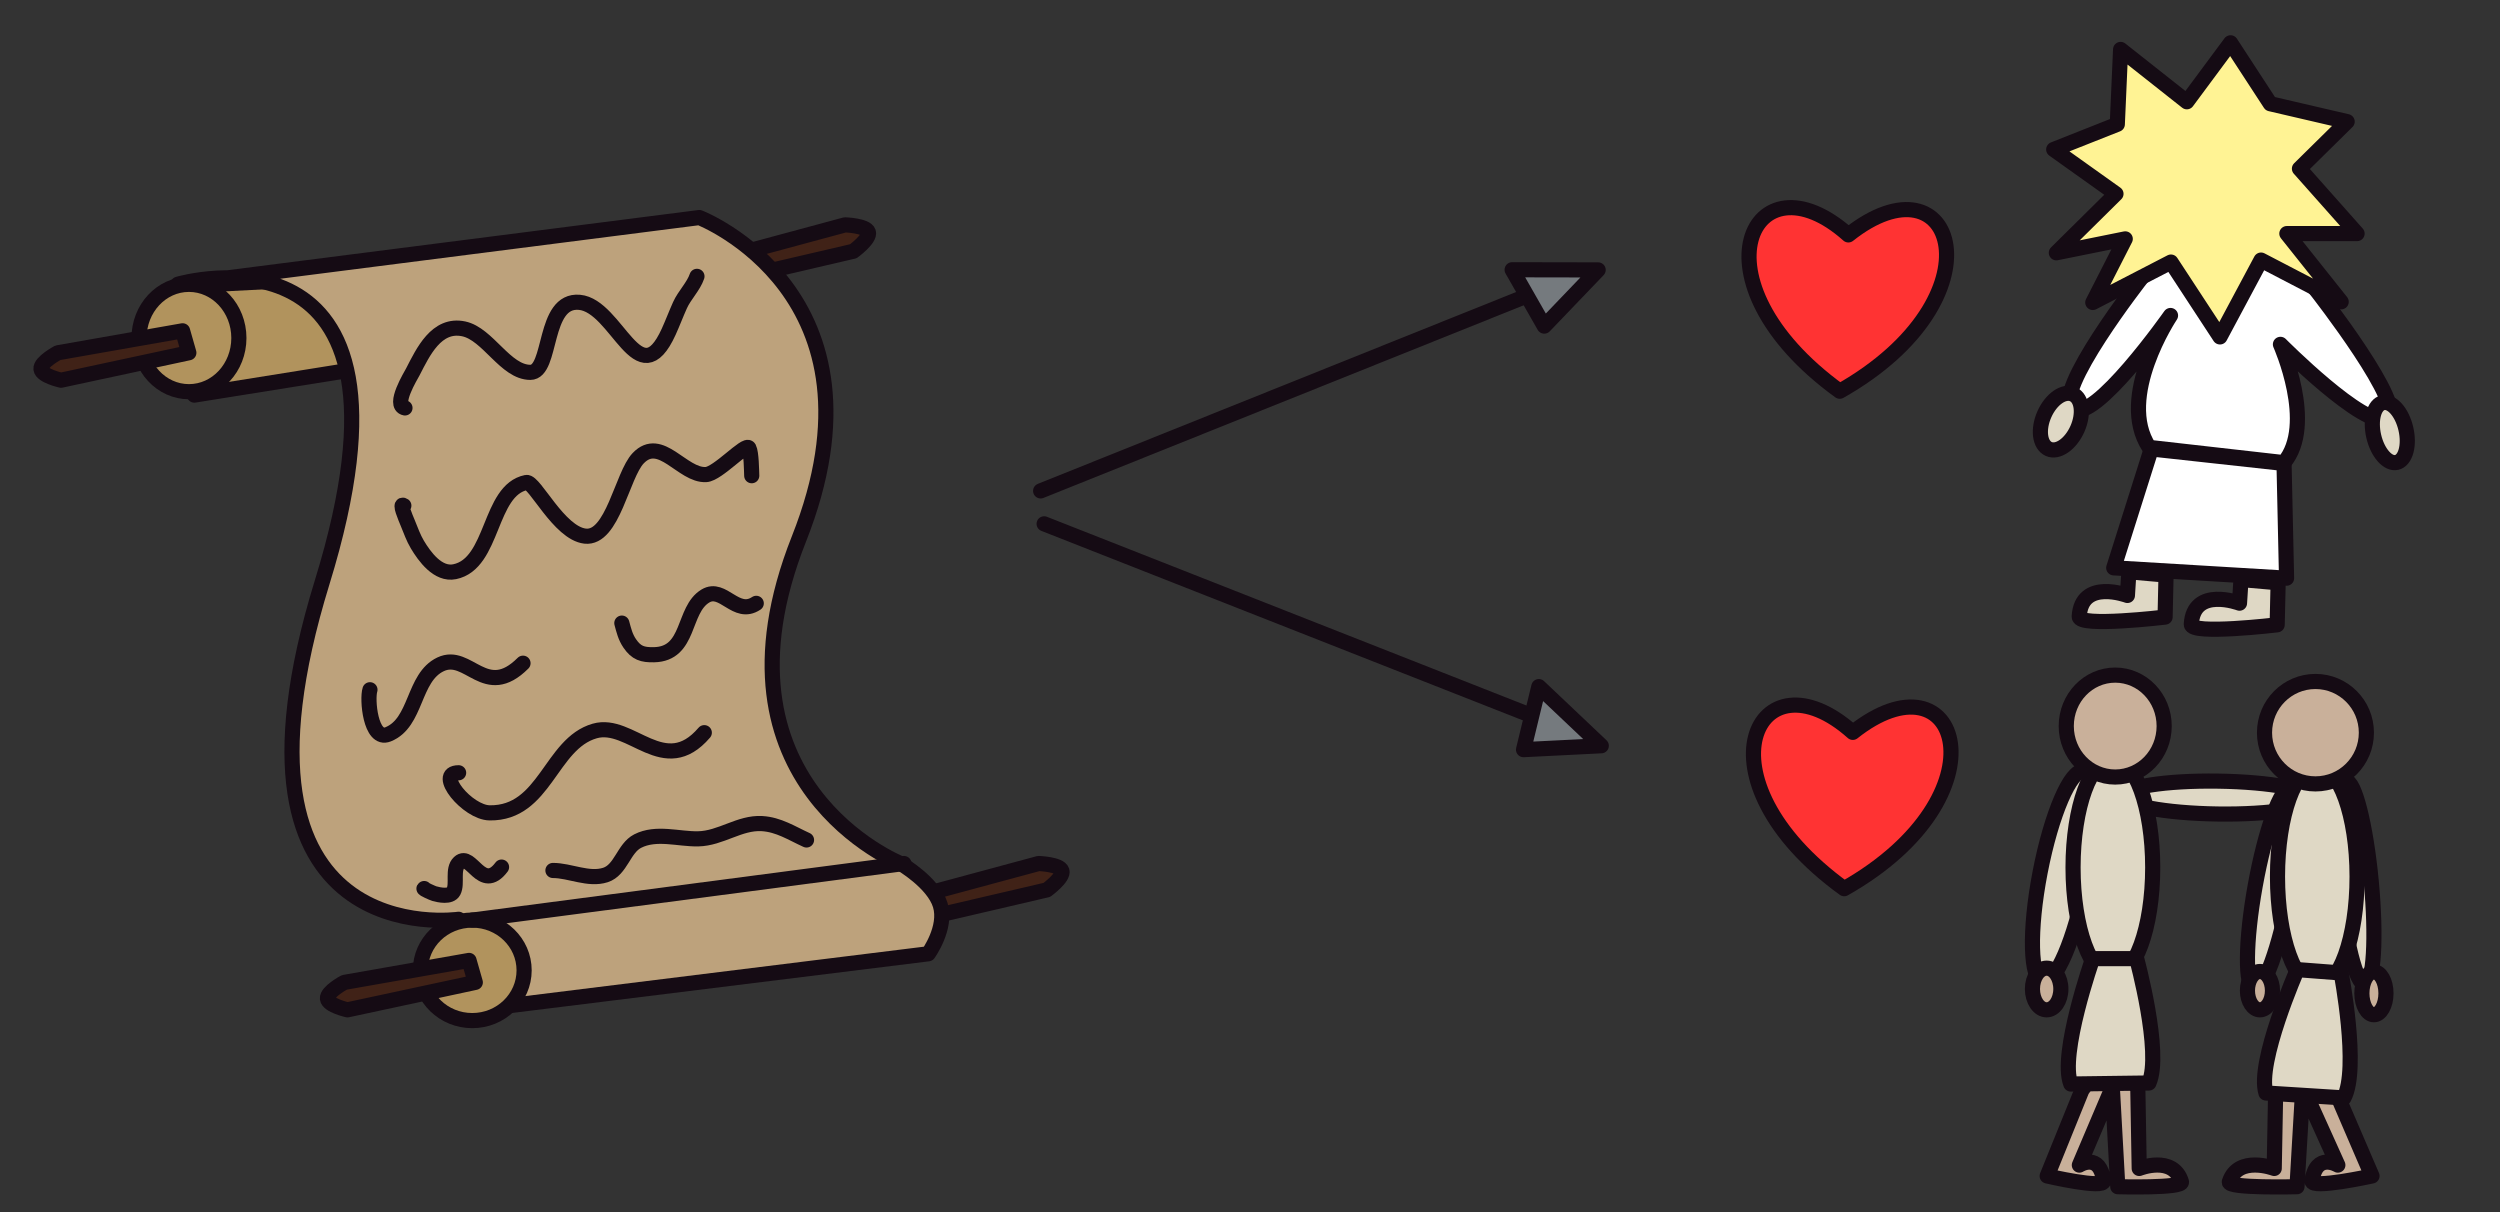 <?xml version="1.0" encoding="UTF-8" standalone="no"?>
<!DOCTYPE svg PUBLIC "-//W3C//DTD SVG 1.1//EN" "http://www.w3.org/Graphics/SVG/1.1/DTD/svg11.dtd">
<!-- Created with Vectornator (http://vectornator.io/) -->
<svg height="100%" stroke-miterlimit="10" style="fill-rule:nonzero;clip-rule:evenodd;stroke-linecap:round;stroke-linejoin:round;" version="1.1" viewBox="0 0 1650 800" width="100%" xml:space="preserve" xmlns="http://www.w3.org/2000/svg" xmlns:vectornator="http://vectornator.io" xmlns:xlink="http://www.w3.org/1999/xlink">
<rect x="0" y="0" width="1650" height="800" fill="#333333" stroke="none"/>
<defs/>
<clipPath id="ArtboardFrame">
<rect height="800" width="1650" x="0" y="0"/>
</clipPath>
<g clip-path="url(#ArtboardFrame)" id="Sketch" vectornator:layerName="Sketch" visibility="hidden">
<path d="M258.285 271.558C252.483 284.613 244.532 302.742 255.031 315.49C267.509 330.642 308.42 342.657 318.489 318.745C335.365 278.664 276.296 249.747 258.285 290.27" fill="none" opacity="1" stroke="#007aff" stroke-linecap="round" stroke-linejoin="round" stroke-width="10" vectornator:layerName="Curve 1"/>
<path d="M328.252 342.338C351.204 339.059 378.294 333.389 401.472 333.389" fill="none" opacity="1" stroke="#007aff" stroke-linecap="round" stroke-linejoin="round" stroke-width="10" vectornator:layerName="Curve 2"/>
<path d="M286.76 264.236C286.76 256.747 322.437 258.111 328.252 258.541C354.793 260.507 384.132 279.489 390.896 306.541C417.945 414.74 331.303 518.402 393.336 620.575C410.419 648.711 431.772 694.813 473.065 688.914" fill="none" opacity="1" stroke="#007aff" stroke-linecap="round" stroke-linejoin="round" stroke-width="10" vectornator:layerName="Curve 3"/>
<path d="M297.336 256.101C294.967 248.994 319.948 250.669 323.37 250.406C354.27 248.029 385.215 246.238 416.116 243.897C486.802 238.542 558.327 226.813 629.268 226.813" fill="none" opacity="1" stroke="#007aff" stroke-linecap="round" stroke-linejoin="round" stroke-width="10" vectornator:layerName="Curve 4"/>
<path d="M626.014 229.253C613.461 216.7 663.094 238.837 669.946 244.711C694.327 265.609 706.615 307.714 708.184 339.084C711.511 405.63 665.976 470.61 678.082 538.406C683.109 566.557 701.445 586.861 716.319 609.999C725.725 624.629 730.186 641.898 749.675 645.796" fill="none" opacity="1" stroke="#007aff" stroke-linecap="round" stroke-linejoin="round" stroke-width="10" vectornator:layerName="Curve 5"/>
<path d="M438.082 706.813C440.824 704.589 446.138 727.886 452.726 734.474C465.135 746.883 490.441 753.457 503.167 736.914C522.08 712.327 481.086 681.539 458.421 685.66C449.419 687.297 435.429 708.964 438.082 706.813Z" fill="none" opacity="1" stroke="#007aff" stroke-linecap="round" stroke-linejoin="round" stroke-width="10" vectornator:layerName="Curve 6"/>
<path d="M508.048 758.88C504.699 757.206 505.183 753.23 508.862 751.558C518.916 746.988 534.232 749.118 544.658 749.118C564.596 749.118 565.465 749.658 585.336 747.49C630.05 742.613 674.517 734.488 718.76 726.338C733.655 723.594 748.184 723.161 762.692 719.016C765.302 718.27 785.745 712.846 777.336 714.948" fill="none" opacity="1" stroke="#007aff" stroke-linecap="round" stroke-linejoin="round" stroke-width="10" vectornator:layerName="Curve 7"/>
<path d="M762.692 651.49C776.14 657.819 789.408 663.541 799.302 675.084C819.195 698.291 802.959 722.27 775.709 722.27" fill="none" opacity="1" stroke="#007aff" stroke-linecap="round" stroke-linejoin="round" stroke-width="10" vectornator:layerName="Curve 8"/>
<path d="M281.879 295.965C281.879 285.52 293.746 315.349 298.963 304.914C308.712 285.416 262.937 279.023 264.794 297.592C266.138 311.037 295.025 301.618 289.201 294.338C279.57 282.3 214.489 299.008 203.777 302.474C200.58 303.508 160.565 318.078 162.285 320.372C167.545 327.385 238.884 315.721 247.709 313.863C248.48 313.701 276.567 306.495 272.93 299.219C261.893 277.145 136.399 318.171 177.743 328.507" fill="none" opacity="1" stroke="#007aff" stroke-linecap="round" stroke-linejoin="round" stroke-width="10" vectornator:layerName="Curve 9"/>
<path d="M460.048 712.507C455.87 704.151 452.544 703.41 442.963 707.626C416.487 719.276 391.313 734.03 364.862 745.863C355.89 749.877 347.28 752.538 338.014 755.626C334.927 756.655 344.564 756.144 347.777 755.626C358.698 753.865 369.454 751.198 380.319 749.118C387.371 747.767 394.416 746.381 401.472 745.05C414.855 742.525 428.205 739.712 441.336 736.101C453.321 732.805 478.58 729.138 485.268 715.762C487.387 711.526 476.169 712.722 471.438 712.507C462.227 712.089 452.952 711.59 443.777 712.507C419.293 714.956 391.608 720.686 368.93 730.406C358.524 734.865 339.858 751.482 358.353 758.88" fill="none" opacity="1" stroke="#007aff" stroke-linecap="round" stroke-linejoin="round" stroke-width="10" vectornator:layerName="Curve 10"/>
<path d="M793.607 675.084C779.675 661.152 873.446 662.925 871.709 675.084C869.638 689.583 829.735 689.57 820.455 691.355C815.023 692.399 799.237 692.136 804.184 694.609C814.444 699.739 855.398 671.016 871.709 671.016C872.437 671.016 891.041 671.501 889.607 675.084C887.68 679.902 861.582 680.779 856.252 680.779" fill="none" opacity="1" stroke="#007aff" stroke-linecap="round" stroke-linejoin="round" stroke-width="10" vectornator:layerName="Curve 11"/>
<path d="M683.777 250.406C664.966 231.595 747.581 243.539 756.184 245.524C757.876 245.915 761.215 247.334 760.252 248.779C752.546 260.337 724.382 257.247 712.252 261.796C707.123 263.719 702.145 266.153 696.794 267.49C694.934 267.956 689.181 268.304 691.099 268.304" fill="none" opacity="1" stroke="#007aff" stroke-linecap="round" stroke-linejoin="round" stroke-width="10" vectornator:layerName="Curve 12"/>
<path d="M450.285 313.863C446.681 321.072 456.348 345.554 468.184 338.27C483.975 328.552 492.407 297.032 513.743 295.965C530.435 295.13 537.353 323.69 558.489 321.999C580.377 320.248 581.399 294.732 601.607 292.711C614.124 291.459 623.006 309.877 634.963 313.863" fill="none" opacity="1" stroke="#007aff" stroke-linecap="round" stroke-linejoin="round" stroke-width="10" vectornator:layerName="Curve 13"/>
<path d="M460.048 391.965C452.693 391.965 473.572 439.096 500.726 426.948C522.723 417.107 537.034 392.378 561.743 387.084C580.219 383.125 589.921 404.082 608.116 397.66C613.625 395.716 625.82 372.431 630.896 375.694C642.635 383.241 639.391 417.241 639.845 428.575" fill="none" opacity="1" stroke="#007aff" stroke-linecap="round" stroke-linejoin="round" stroke-width="10" vectornator:layerName="Curve 14"/>
<path d="M431.574 496.101C468.184 569.322 481.026 507.967 517.811 483.084C539.997 468.075 549.564 498.859 569.065 502.609C587.079 506.073 601.55 483.3 617.879 487.965C624.808 489.945 630.093 506.293 632.523 511.558" fill="none" opacity="1" stroke="#007aff" stroke-linecap="round" stroke-linejoin="round" stroke-width="10" vectornator:layerName="Curve 15"/>
<path d="M475.506 605.931C475.506 614.303 497.084 618.962 500.726 619.762C542.393 628.908 549.395 587.108 583.709 577.457C611.832 569.547 608.423 592.901 624.387 604.304C632.662 610.214 643.851 605.118 652.862 605.118" fill="none" opacity="1" stroke="#007aff" stroke-linecap="round" stroke-linejoin="round" stroke-width="10" vectornator:layerName="Curve 16"/>
<path d="M850.319 405.501C902.99 387.945 953.703 364.608 1005.48 344.637C1066.26 321.193 1128.92 299.204 1187.22 270.057" fill="none" opacity="1" stroke="#007aff" stroke-linecap="round" stroke-linejoin="round" stroke-width="10" vectornator:layerName="Curve 59"/>
<path d="M851.798 426.593C902.155 449.974 955.054 467.809 1006.42 488.821C1066.71 513.488 1127.38 540.501 1189.78 559.313" fill="none" opacity="1" stroke="#007aff" stroke-linecap="round" stroke-linejoin="round" stroke-width="10" vectornator:layerName="Curve 17"/>
<path d="M1162.36 258.056C1180.55 258.056 1200.12 256.505 1218.08 259.77C1218.97 259.932 1220.43 259.751 1220.65 260.627C1221.35 263.436 1192.3 278.688 1188.93 282.058" fill="none" opacity="1" stroke="#007aff" stroke-linecap="round" stroke-linejoin="round" stroke-width="10" vectornator:layerName="Curve 60"/>
<path d="M1179.93 533.522C1193.17 546.011 1208.46 558.31 1219.28 573.012C1219.82 573.74 1221.01 574.613 1220.56 575.401C1219.15 577.925 1187.55 569.08 1182.79 569.218" fill="none" opacity="1" stroke="#007aff" stroke-linecap="round" stroke-linejoin="round" stroke-width="10" vectornator:layerName="Curve 18"/>
<path d="M845.893 426.51C879.572 426.51 911.064 443.857 943.619 451.37C985.449 461.023 1024.97 463.748 1064.49 482.231C1103.35 500.407 1137.02 529.554 1177.65 543.095" fill="none" opacity="1" stroke="#007aff" stroke-linecap="round" stroke-linejoin="round" stroke-width="10" vectornator:layerName="Curve 19"/>
<path d="M1172.5 522.521C1168.75 524.399 1186.53 530.994 1187.93 531.951C1192.27 534.909 1214.6 551.399 1211.94 559.383C1210.59 563.431 1170.79 559.432 1170.79 552.525" fill="none" opacity="1" stroke="#007aff" stroke-linecap="round" stroke-linejoin="round" stroke-width="10" vectornator:layerName="Curve 20"/>
<path d="M1373.24 252.912C1417.28 219.881 1313.46 182.144 1305.52 235.767C1300.33 270.778 1328.39 297.372 1351.81 318.92C1359.94 326.401 1371.62 335.971 1373.24 334.35C1375.44 332.146 1371.7 323.56 1370.67 321.492" fill="none" opacity="1" stroke="#007aff" stroke-linecap="round" stroke-linejoin="round" stroke-width="10" vectornator:layerName="Curve 21"/>
<path d="M1383.52 244.34C1376.62 230.539 1411.66 219.541 1420.39 218.622C1439.47 216.614 1451.78 241.064 1453.82 256.341C1458.73 293.178 1427.01 308.801 1399.81 324.921C1396.52 326.871 1373.5 340.421 1374.95 336.065" fill="none" opacity="1" stroke="#007aff" stroke-linecap="round" stroke-linejoin="round" stroke-width="10" vectornator:layerName="Curve 22"/>
<path d="M1568.03 106.894C1562.09 97.985 1569.69 109.964 1570.79 112.857C1574.25 122.009 1575.17 136.506 1582.25 143.592" fill="none" opacity="1" stroke="#007aff" stroke-linecap="round" stroke-linejoin="round" stroke-width="10" vectornator:layerName="Curve 23"/>
<path d="M1650.6 104.142C1650.6 99.626 1645.71 111.819 1644.18 116.068C1641.41 123.79 1636.82 135.256 1639.59 143.592" fill="none" opacity="1" stroke="#007aff" stroke-linecap="round" stroke-linejoin="round" stroke-width="10" vectornator:layerName="Curve 24"/>
<path d="M1693.72 166.986C1701.35 155.546 1718.55 154.607 1730.88 155.977" fill="none" opacity="1" stroke="#007aff" stroke-linecap="round" stroke-linejoin="round" stroke-width="10" vectornator:layerName="Curve 25"/>
<path d="M1682.25 212.858C1689.04 224.171 1717.04 231.099 1728.13 245.886" fill="none" opacity="1" stroke="#007aff" stroke-linecap="round" stroke-linejoin="round" stroke-width="10" vectornator:layerName="Curve 26"/>
<path d="M1628.13 266.069C1618.79 282.407 1622.51 291.784 1630.88 306.436" fill="none" opacity="1" stroke="#007aff" stroke-linecap="round" stroke-linejoin="round" stroke-width="10" vectornator:layerName="Curve 27"/>
<path d="M1560.69 269.28C1552.8 277.831 1544.09 284.964 1535.92 293.134" fill="none" opacity="1" stroke="#007aff" stroke-linecap="round" stroke-linejoin="round" stroke-width="10" vectornator:layerName="Curve 28"/>
<path d="M1532.71 208.729C1523.97 207.418 1514.33 200.931 1506.11 200.931" fill="none" opacity="1" stroke="#007aff" stroke-linecap="round" stroke-linejoin="round" stroke-width="10" vectornator:layerName="Curve 29"/>
<path d="M1526.29 157.812C1516.75 151.448 1504.87 142.987 1497.85 133.958" fill="none" opacity="1" stroke="#007aff" stroke-linecap="round" stroke-linejoin="round" stroke-width="10" vectornator:layerName="Curve 30"/>
<path d="M1596.02 185.335C1582.85 189.285 1583.47 204.983 1588.22 215.61C1599.11 239.993 1643.64 251.712 1654.73 220.656C1669.63 178.948 1607.17 164.821 1590.97 200.473" fill="none" opacity="1" stroke="#007aff" stroke-linecap="round" stroke-linejoin="round" stroke-width="10" vectornator:layerName="Curve 31"/>
<path d="M1595.1 289.923C1583.28 313.567 1582.78 341.102 1574 366.07C1571.92 371.96 1565.75 379.763 1566.66 386.712C1569.91 411.684 1661.61 433.689 1679.5 416.987C1699.28 398.529 1655.57 336.412 1667.12 313.317" fill="none" opacity="1" stroke="#007aff" stroke-linecap="round" stroke-linejoin="round" stroke-width="10" vectornator:layerName="Curve 32"/>
<path d="M1592.8 286.253C1582.54 296.52 1575.22 309.908 1563.91 319.28C1556.53 325.391 1549.39 331.564 1542.35 338.088C1514.2 364.145 1524.3 347.22 1536.84 324.785C1548.46 304.001 1568.18 288.263 1578.58 267.445" fill="none" opacity="1" stroke="#007aff" stroke-linecap="round" stroke-linejoin="round" stroke-width="10" vectornator:layerName="Curve 33"/>
<path d="M1671.7 308.271C1668.86 313.959 1679.71 320.031 1682.71 322.492C1691.12 329.386 1725.74 366.049 1737.76 356.437C1745.89 349.928 1736.97 328.227 1734.09 322.033C1728.08 309.089 1720.88 295.74 1714.36 283.042C1710.32 275.15 1701.91 272.141 1698.77 263.776" fill="none" opacity="1" stroke="#007aff" stroke-linecap="round" stroke-linejoin="round" stroke-width="10" vectornator:layerName="Curve 34"/>
<path d="M1514.13 365.84C1502.17 387.676 1532.74 379.136 1538.22 364.694C1543.21 351.53 1534.1 334.671 1519.87 347.721C1514.29 352.832 1516.58 361.373 1514.13 365.84Z" fill="none" opacity="1" stroke="#007aff" stroke-linecap="round" stroke-linejoin="round" stroke-width="10" vectornator:layerName="Curve 35"/>
<path d="M1725.83 361.253C1707.74 361.875 1728.87 398.316 1740.97 396.804C1756.78 394.827 1744.25 370.417 1738.68 365.152C1734.87 361.562 1730.18 361.104 1725.83 361.253Z" fill="none" opacity="1" stroke="#007aff" stroke-linecap="round" stroke-linejoin="round" stroke-width="10" vectornator:layerName="Curve 36"/>
<path d="M1590.05 411.942C1586.19 419.663 1595.07 446.93 1591.89 459.648C1588.65 472.587 1561.48 454.299 1557.02 474.327C1553.47 490.324 1581.12 487.749 1588.22 481.667" fill="none" opacity="1" stroke="#007aff" stroke-linecap="round" stroke-linejoin="round" stroke-width="10" vectornator:layerName="Curve 37"/>
<path d="M1644.64 422.951C1644.64 436.375 1658.35 451.152 1652.9 464.235C1651.07 468.63 1626.05 459.031 1623.08 473.868C1621.45 482.019 1653.71 478.311 1658.4 475.703" fill="none" opacity="1" stroke="#007aff" stroke-linecap="round" stroke-linejoin="round" stroke-width="10" vectornator:layerName="Curve 38"/>
<path d="M1364.45 581.207C1360.03 573.851 1358.19 561.749 1349.57 558.002C1326.69 548.053 1317.79 571.272 1322.2 590.132C1327.48 612.695 1341.1 628.489 1358.5 642.493C1367.09 649.408 1378.24 656.513 1385.27 665.103C1385.83 665.789 1387.2 666.991 1386.46 667.483C1384.92 668.509 1380.65 663.454 1380.51 663.318" fill="none" opacity="1" stroke="#007aff" stroke-linecap="round" stroke-linejoin="round" stroke-width="10" vectornator:layerName="Curve 39"/>
<path d="M1376.35 586.562C1369.71 569.978 1432.19 550.377 1438.23 584.182C1442.09 605.796 1416.1 629.472 1404.91 645.468C1404.68 645.796 1375.78 679.635 1385.87 664.508" fill="none" opacity="1" stroke="#007aff" stroke-linecap="round" stroke-linejoin="round" stroke-width="10" vectornator:layerName="Curve 40"/>
<path d="M1521.82 551.16C1508.61 549.453 1520.39 570.794 1525.1 574.662C1539.98 586.883 1583.34 590.393 1584.6 561.572C1585.33 544.743 1553.41 535.971 1541.16 537.772C1532.33 539.071 1528.64 552.04 1521.82 551.16Z" fill="none" opacity="1" stroke="#007aff" stroke-linecap="round" stroke-linejoin="round" stroke-width="10" vectornator:layerName="Curve 41"/>
<path d="M1547.11 612.148C1527.6 634.098 1522.21 725.166 1560.8 719.843C1574.47 717.958 1583.39 693.504 1586.98 682.953C1593.52 663.703 1594.49 638.969 1586.38 619.883C1571.77 585.495 1543.31 576.388 1536.4 621.668C1535.41 628.164 1534.99 634.741 1534.62 641.303C1534.2 648.632 1534.12 655.978 1534.02 663.318C1533.77 681.391 1534.04 701.427 1542.35 718.058" fill="none" opacity="1" stroke="#007aff" stroke-linecap="round" stroke-linejoin="round" stroke-width="10" vectornator:layerName="Curve 42"/>
<path d="M1541.46 593.107C1542.55 592.314 1543.87 591.764 1544.73 590.727C1546.53 588.573 1538.91 590.663 1536.4 591.917C1533.22 593.507 1532.15 594.746 1529.26 597.272C1523.23 602.551 1518.57 607.656 1514.39 614.528C1506.23 627.922 1475.04 681.014 1483.45 697.828C1486.26 703.454 1505.35 677.881 1506.06 677.003C1524.99 653.331 1524.4 605.524 1541.46 593.107Z" fill="none" opacity="1" stroke="#007aff" stroke-linecap="round" stroke-linejoin="round" stroke-width="10" vectornator:layerName="Curve 43"/>
<path d="M1486.42 698.721C1471.71 709.81 1482.12 735.929 1486.42 730.553C1491.78 723.858 1502.7 686.452 1486.42 698.721Z" fill="none" opacity="1" stroke="#007aff" stroke-linecap="round" stroke-linejoin="round" stroke-width="10" vectornator:layerName="Curve 44"/>
<path d="M1562.58 595.487C1562.58 608.361 1583.41 606.02 1591.74 606.197C1605.07 606.481 1618.48 606.442 1631.6 603.817C1645.83 600.971 1668.12 584.19 1676.23 602.032C1691.37 635.345 1608.77 620.585 1595.9 616.908" fill="none" opacity="1" stroke="#007aff" stroke-linecap="round" stroke-linejoin="round" stroke-width="10" vectornator:layerName="Curve 45"/>
<path d="M1684.56 601.14C1685.68 592.984 1696.49 597.805 1703 600.247C1703.67 600.496 1711.65 602.308 1709.55 604.412C1700.37 613.59 1683.61 608.032 1684.56 601.14Z" fill="none" opacity="1" stroke="#007aff" stroke-linecap="round" stroke-linejoin="round" stroke-width="10" vectornator:layerName="Curve 46"/>
<path d="M1664.33 584.182C1657.94 590.573 1660.99 606.293 1658.97 614.528C1652.14 642.483 1644.23 669.139 1646.48 698.423C1647.44 710.921 1652.93 728.841 1669.68 725.198C1702.28 718.111 1709.08 621.216 1691.1 600.842C1680.33 588.638 1655.42 584.834 1645.88 598.462" fill="none" opacity="1" stroke="#007aff" stroke-linecap="round" stroke-linejoin="round" stroke-width="10" vectornator:layerName="Curve 47"/>
<path d="M1666.11 573.472C1658.36 612.25 1740.8 578.882 1712.52 542.532C1687.98 510.98 1636.47 555.258 1661.95 585.372" fill="none" opacity="1" stroke="#007aff" stroke-linecap="round" stroke-linejoin="round" stroke-width="10" vectornator:layerName="Curve 48"/>
<path d="M1704.19 599.057C1699.28 608.874 1706.89 622.45 1708.36 632.973C1711.43 655.004 1709.66 677.464 1710.74 699.613C1711.13 707.653 1708.5 724.564 1721.45 721.033C1750.25 713.177 1731.61 674.532 1727.99 659.153C1724.89 645.969 1724.21 632.486 1721.45 619.288C1720.28 613.71 1710.14 573.56 1710.14 582.992" fill="none" opacity="1" stroke="#007aff" stroke-linecap="round" stroke-linejoin="round" stroke-width="10" vectornator:layerName="Curve 49"/>
<path d="M1719.66 726.983C1730.82 738.14 1737.48 733.644 1733.94 715.083C1731.01 699.7 1717.26 713.893 1719.07 713.893" fill="none" opacity="1" stroke="#007aff" stroke-linecap="round" stroke-linejoin="round" stroke-width="10" vectornator:layerName="Curve 50"/>
<path d="M1659.57 590.43C1656.41 596.068 1651.38 591.677 1647.67 597.867C1631.17 625.369 1624.97 660.514 1615.54 690.688C1613.68 696.63 1602.52 710.65 1606.61 717.463C1613.4 728.768 1639.2 683.927 1639.93 682.358C1649.46 661.88 1653.97 634.389 1657.78 612.148C1658.58 607.523 1658.38 600.143 1658.38 595.487C1658.38 592.506 1658.15 583.695 1658.97 586.562C1659.57 588.669 1659.83 589.964 1659.57 590.43Z" fill="none" opacity="1" stroke="#007aff" stroke-linecap="round" stroke-linejoin="round" stroke-width="10" vectornator:layerName="Curve 51"/>
<path d="M1603.64 728.768C1598.87 740.695 1608.82 749.086 1616.73 735.908C1621.02 728.756 1622.51 701.136 1614.35 717.463" fill="none" opacity="1" stroke="#007aff" stroke-linecap="round" stroke-linejoin="round" stroke-width="10" vectornator:layerName="Curve 52"/>
<path d="M1538.78 712.108C1538.78 731.615 1528.06 779.721 1535.21 794.814C1543.35 811.984 1571.27 823.198 1576.86 798.979C1582.46 774.714 1564.39 747.726 1570.91 721.628" fill="none" opacity="1" stroke="#007aff" stroke-linecap="round" stroke-linejoin="round" stroke-width="10" vectornator:layerName="Curve 53"/>
<path d="M1534.02 813.854C1528.75 824.394 1537.89 831.668 1539.38 842.414C1539.6 844.056 1536.87 858.504 1538.19 860.264C1543.3 867.076 1561.79 859.681 1559.01 851.339C1555.31 840.238 1545.33 838.248 1545.33 822.779" fill="none" opacity="1" stroke="#007aff" stroke-linecap="round" stroke-linejoin="round" stroke-width="10" vectornator:layerName="Curve 54"/>
<path d="M1565.56 816.234C1565.56 827.493 1565.13 854.167 1573.89 862.049C1577.09 864.936 1595.61 866.547 1594.12 859.074C1592.71 852.054 1575.08 853.839 1575.08 845.389" fill="none" opacity="1" stroke="#007aff" stroke-linecap="round" stroke-linejoin="round" stroke-width="10" vectornator:layerName="Curve 55"/>
<path d="M1650.05 721.033C1645.75 733.923 1641.44 795.916 1647.07 804.929C1654.79 817.282 1692.22 824.576 1697.65 806.119C1702.16 790.775 1694.69 769.304 1691.7 754.354C1689.42 742.971 1686.43 732.004 1682.77 721.033" fill="none" opacity="1" stroke="#007aff" stroke-linecap="round" stroke-linejoin="round" stroke-width="10" vectornator:layerName="Curve 56"/>
<path d="M1667.6 817.127C1663.41 821.476 1668.48 841.321 1664.92 845.389C1663.84 846.626 1643.77 851.03 1653.62 855.504C1684.7 869.633 1678.25 806.06 1667.6 817.127Z" fill="none" opacity="1" stroke="#007aff" stroke-linecap="round" stroke-linejoin="round" stroke-width="10" vectornator:layerName="Curve 57"/>
<path d="M1692.29 819.209C1696.73 825.225 1684.04 854.729 1699.43 852.529C1719.45 849.67 1689.65 815.629 1692.29 819.209Z" fill="none" opacity="1" stroke="#007aff" stroke-linecap="round" stroke-linejoin="round" stroke-width="10" vectornator:layerName="Curve 58"/>
</g>
<g id="Scroll" vectornator:layerName="Scroll">
<path d="M598.869 593.307L685.47 569.919C685.47 569.919 699.495 570.385 700.859 574.738C702.223 579.091 690.926 587.332 690.926 587.332L600.8 608.342L598.869 593.307Z" fill="#402217" fill-rule="nonzero" opacity="1" stroke="#150b14" stroke-linecap="butt" stroke-linejoin="round" stroke-width="10" vectornator:layerName="Curve 64"/>
<path d="M128.26 260.767L260.735 239.551L237.648 182.688L118.428 188.838L128.26 260.767Z" fill="#b1935d" fill-rule="nonzero" opacity="1" stroke="#150b14" stroke-linecap="butt" stroke-linejoin="round" stroke-width="10" vectornator:layerName="Curve 59"/>
<path d="M91.765 223.094C91.765 203.529 106.517 187.668 124.714 187.668C142.911 187.668 157.663 203.529 157.663 223.094C157.663 242.66 142.911 258.521 124.714 258.521C106.517 258.521 91.765 242.66 91.765 223.094Z" fill="#b1935d" fill-rule="nonzero" opacity="1" stroke="#150b14" stroke-linecap="round" stroke-linejoin="round" stroke-width="10" vectornator:layerName="Oval 1"/>
<path d="M471.14 171.798L557.741 148.409C557.741 148.409 571.766 148.875 573.13 153.228C574.495 157.582 563.198 165.823 563.198 165.823L473.072 186.833L471.14 171.798Z" fill="#402217" fill-rule="nonzero" opacity="1" stroke="#150b14" stroke-linecap="butt" stroke-linejoin="round" stroke-width="10" vectornator:layerName="Curve 63"/>
<path d="M117.437 187.568C117.437 187.568 288.723 137.372 212.653 384.21C136.584 631.048 302.695 606.726 302.695 606.726L320.289 665.719L612.665 629.495C612.665 629.495 625.127 612.258 620.599 597.381C616.072 582.503 594.553 569.985 594.553 569.985C594.553 569.985 463.113 517.72 527.281 355.749C591.448 193.778 461.561 143.582 461.561 143.582L117.437 187.568Z" fill="#bda27c" fill-rule="nonzero" opacity="1" stroke="#150b14" stroke-linecap="butt" stroke-linejoin="round" stroke-width="10" vectornator:layerName="Curve 60"/>
<path d="M277.447 640.424C277.447 622.106 292.775 607.256 311.682 607.256C330.59 607.256 345.918 622.106 345.918 640.424C345.918 658.742 330.59 673.592 311.682 673.592C292.775 673.592 277.447 658.742 277.447 640.424Z" fill="#b1935d" fill-rule="nonzero" opacity="1" stroke="#150b14" stroke-linecap="round" stroke-linejoin="round" stroke-width="10" vectornator:layerName="Oval 2"/>
<path d="M311.682 607.256L596.599 569.919" fill="#3395ff" fill-rule="nonzero" opacity="1" stroke="#150b14" stroke-linecap="butt" stroke-linejoin="round" stroke-width="10" vectornator:layerName="Curve 61"/>
<path d="M120.498 218.334L38.219 232.823C38.219 232.823 26.527 239.043 27.044 243.571C27.562 248.099 40.288 250.935 40.288 250.935L124.638 232.823L120.498 218.334Z" fill="#402217" fill-rule="nonzero" opacity="1" stroke="#150b14" stroke-linecap="butt" stroke-linejoin="round" stroke-width="10" vectornator:layerName="Curve 62"/>
<path d="M309.559 633.885L227.28 648.375C227.28 648.375 215.588 654.595 216.106 659.123C216.623 663.651 229.35 666.487 229.35 666.487L313.699 648.375L309.559 633.885Z" fill="#402217" fill-rule="nonzero" opacity="1" stroke="#150b14" stroke-linecap="butt" stroke-linejoin="round" stroke-width="10" vectornator:layerName="Curve 65"/>
<path d="M267.28 269.235C259.058 267.591 271.208 247.879 272.498 245.38C279.149 232.494 288.038 213.231 306.045 217.051C322.092 220.455 333.564 245.752 350.029 245.752C364.714 245.752 358.02 197.311 382.457 199.532C407.224 201.784 421.57 262.432 441.351 218.915C443.977 213.137 446.201 207.183 448.805 201.396C451.745 194.864 457.81 188.92 459.988 182.386" fill="none" opacity="1" stroke="#150b14" stroke-linecap="round" stroke-linejoin="round" stroke-width="10" vectornator:layerName="Curve 66"/>
<path d="M266.534 333.719C263.249 331.529 267.637 341.624 269.144 345.274C271.117 350.056 272.819 355.003 275.48 359.439C280.13 367.188 288.967 379.61 300.081 377.33C326.121 371.989 322.407 323.44 347.42 318.437C352.792 317.363 368.922 351.875 386.185 353.848C404.394 355.929 410.56 313.556 421.222 302.409C436 286.96 450.265 314.044 465.952 313.219C473.796 312.806 492.332 292.081 494.28 295.7C495.924 298.752 496.019 310.838 496.144 313.964" fill="none" opacity="1" stroke="#150b14" stroke-linecap="round" stroke-linejoin="round" stroke-width="10" vectornator:layerName="Curve 67"/>
<path d="M244.17 455.233C242.171 461.229 244.461 489.335 256.098 484.68C275.294 477.001 272.367 447.198 290.763 438.46C309.219 429.693 320.314 462.584 345.183 437.715" fill="none" opacity="1" stroke="#150b14" stroke-linecap="round" stroke-linejoin="round" stroke-width="10" vectornator:layerName="Curve 68"/>
<path d="M410.413 411.25C411.708 416 412.675 420.34 415.631 424.669C419.965 431.014 424.04 432.286 431.659 432.123C455.77 431.61 450.308 402.521 465.579 393.358C477.212 386.378 485.715 407.145 499.126 398.204" fill="none" opacity="1" stroke="#150b14" stroke-linecap="round" stroke-linejoin="round" stroke-width="10" vectornator:layerName="Curve 69"/>
<path d="M302.69 510.027C286.857 510.027 308.559 536.304 323.191 536.491C359.847 536.961 363.222 490.815 392.521 482.444C416.382 475.626 438.378 514.427 464.833 483.562" fill="none" opacity="1" stroke="#150b14" stroke-linecap="round" stroke-linejoin="round" stroke-width="10" vectornator:layerName="Curve 70"/>
<path d="M364.938 574.511C376.159 574.511 388.515 581.089 399.603 577.493C409.857 574.167 411.569 559.888 420.85 555.128C433.111 548.841 447.814 553.886 460.733 553.637C475.792 553.348 488.065 542.72 502.853 543.573C513.967 544.215 522.468 549.914 532.3 554.383" fill="none" opacity="1" stroke="#150b14" stroke-linecap="round" stroke-linejoin="round" stroke-width="10" vectornator:layerName="Curve 71"/>
<path d="M279.953 586.439C278.79 586.439 285.464 589.451 286.663 589.793C289.832 590.699 297.246 592.292 299.336 588.302C302.022 583.174 298.369 573.694 303.063 569.293C310.865 561.978 318.018 589.61 331.019 572.275" fill="none" opacity="1" stroke="#150b14" stroke-linecap="round" stroke-linejoin="round" stroke-width="10" vectornator:layerName="Curve 72"/>
<path d="M686.818 323.995L1039.4 182.557" fill="none" opacity="1" stroke="#150b14" stroke-linecap="butt" stroke-linejoin="round" stroke-width="10" vectornator:layerName="Curve 75"/>
<path d="M689.132 345.733L1042.63 484.858" fill="none" opacity="1" stroke="#150b14" stroke-linecap="butt" stroke-linejoin="round" stroke-width="10" vectornator:layerName="Curve 73"/>
<path d="M998.011 178.034L1054.77 178.144L1019.22 215.227L998.011 178.034Z" fill="#757a7e" fill-rule="nonzero" opacity="1" stroke="#150b14" stroke-linecap="butt" stroke-linejoin="round" stroke-width="10" vectornator:layerName="Curve 76"/>
<path d="M1015.63 453.162L1056.84 492.196L1005.53 494.767L1015.63 453.162Z" fill="#757a7e" fill-rule="nonzero" opacity="1" stroke="#150b14" stroke-linecap="butt" stroke-linejoin="round" stroke-width="10" vectornator:layerName="Curve 74"/>
</g>
<g id="Items" vectornator:layerName="Items">
<path d="M1219.92 155.039C1290.5 99.069 1323.09 196.631 1214.24 258.213C1113.25 184.982 1157.28 99.069 1219.92 155.039Z" fill="#ff3333" fill-rule="nonzero" opacity="1" stroke="#150b14" stroke-linecap="butt" stroke-linejoin="round" stroke-width="10" vectornator:layerName="Curve 2"/>
<path d="M1413.63 183.085C1413.63 183.085 1353.8 259.483 1367.91 269.812C1382.02 280.142 1432.54 208.225 1432.54 208.225C1432.54 208.225 1396.56 261.979 1418.43 295.276L1507.41 305.356C1528.69 280.172 1505.09 227.277 1505.09 227.277C1505.09 227.277 1560.52 283.138 1575.38 276.658C1590.24 270.179 1529.15 192.051 1529.15 192.051L1496.02 152.095L1424.08 148.008L1413.63 183.085Z" fill="#ffffff" fill-rule="nonzero" opacity="1" stroke="#150b14" stroke-linecap="butt" stroke-linejoin="round" stroke-width="10" vectornator:layerName="Curve 4"/>
<path d="M1349.27 273.443C1353.68 263.469 1362.14 257.545 1368.17 260.211C1374.19 262.877 1375.49 273.124 1371.08 283.098C1366.66 293.071 1358.2 298.995 1352.18 296.329C1346.16 293.663 1344.85 283.417 1349.27 273.443Z" fill="#dfd8c5" fill-rule="nonzero" opacity="1" stroke="#150b14" stroke-linecap="round" stroke-linejoin="round" stroke-width="10" vectornator:layerName="Oval 1"/>
<path d="M1566.66 287.918C1564.16 277.024 1566.88 267.101 1572.74 265.754C1578.6 264.407 1585.38 272.146 1587.88 283.04C1590.39 293.933 1587.67 303.857 1581.81 305.204C1575.95 306.551 1569.17 298.811 1566.66 287.918Z" fill="#dfd8c5" fill-rule="nonzero" opacity="1" stroke="#150b14" stroke-linecap="round" stroke-linejoin="round" stroke-width="10" vectornator:layerName="Oval 2"/>
<path d="M1222.85 483.358C1293.43 427.389 1326.01 524.951 1217.17 586.533C1116.18 513.301 1160.21 427.389 1222.85 483.358Z" fill="#ff3333" fill-rule="nonzero" opacity="1" stroke="#150b14" stroke-linecap="butt" stroke-linejoin="round" stroke-width="10" vectornator:layerName="Curve 1"/>
<path d="M1381.24 199.631L1432.83 172.963L1465.18 222.364L1492.28 171.651L1545.18 199.194L1509.33 154.164L1555.67 154.164L1517.64 111.321L1549.12 80.281L1498.4 68.477L1472.17 28.256L1443.32 67.165L1399.6 32.628L1397.42 82.029L1355.45 98.642L1396.54 127.933L1357.19 166.843L1402.66 157.662L1381.24 199.631Z" fill="#fff394" fill-rule="nonzero" opacity="1" stroke="#150b14" stroke-linecap="butt" stroke-linejoin="round" stroke-width="10" vectornator:layerName="Curve 3"/>
<path d="M1419.86 296.286L1507.46 305.888L1509.13 381.604L1395.06 374.77L1419.86 296.286Z" fill="#ffffff" fill-rule="nonzero" opacity="1" stroke="#150b14" stroke-linecap="butt" stroke-linejoin="round" stroke-width="10" vectornator:layerName="Curve 5"/>
<path d="M1429.59 379.536L1428.96 407.277C1428.96 407.277 1371.87 414.083 1372.28 406.926C1373.7 381.604 1404.09 393 1404.09 393L1405.07 377.383L1429.59 379.536Z" fill="#dfd8c5" fill-rule="nonzero" opacity="1" stroke="#150b14" stroke-linecap="butt" stroke-linejoin="round" stroke-width="10" vectornator:layerName="Curve 7"/>
<path d="M1503.57 384.63L1502.93 412.372C1502.93 412.372 1445.85 419.178 1446.25 412.021C1447.67 386.698 1478.07 398.094 1478.07 398.094L1479.05 382.477L1503.57 384.63Z" fill="#dfd8c5" fill-rule="nonzero" opacity="1" stroke="#150b14" stroke-linecap="butt" stroke-linejoin="round" stroke-width="10" vectornator:layerName="Curve 6"/>
<path d="M1544.25 583.615C1540.75 546.545 1542.56 516.055 1548.29 515.513C1554.02 514.971 1561.51 544.584 1565.01 581.654C1568.51 618.724 1566.7 649.214 1560.97 649.756C1555.24 650.297 1547.75 620.685 1544.25 583.615Z" fill="#dfd8c5" fill-rule="nonzero" opacity="1" stroke="#150b14" stroke-linecap="round" stroke-linejoin="round" stroke-width="10" vectornator:layerName="Oval 9"/>
<path d="M1400.93 525.492C1401.02 519.5 1429.24 515.046 1463.96 515.544C1498.69 516.042 1526.76 521.303 1526.68 527.295C1526.59 533.287 1498.37 537.741 1463.65 537.243C1428.93 536.746 1400.85 531.484 1400.93 525.492Z" fill="#dfd8c5" fill-rule="nonzero" opacity="1" stroke="#150b14" stroke-linecap="round" stroke-linejoin="round" stroke-width="10" vectornator:layerName="Oval 8"/>
<path d="M1346.49 575.638C1353.9 537.274 1366.69 507.486 1375.08 509.105C1383.46 510.723 1384.25 543.134 1376.84 581.498C1369.44 619.862 1356.64 649.65 1348.25 648.032C1339.87 646.413 1339.08 614.002 1346.49 575.638Z" fill="#dfd8c5" fill-rule="nonzero" opacity="1" stroke="#150b14" stroke-linecap="round" stroke-linejoin="round" stroke-width="10" vectornator:layerName="Oval 7"/>
<path d="M1488.46 584.481C1495.07 547.838 1505.52 519.052 1511.8 520.185C1518.08 521.318 1517.81 551.942 1511.19 588.585C1504.58 625.228 1494.13 654.014 1487.85 652.881C1481.57 651.748 1481.84 621.124 1488.46 584.481Z" fill="#dfd8c5" fill-rule="nonzero" opacity="1" stroke="#150b14" stroke-linecap="round" stroke-linejoin="round" stroke-width="10" vectornator:layerName="Oval 10"/>
<path d="M1410.96 718.242L1411.88 771.18C1411.88 771.18 1434.28 762.197 1439.77 780C1441.14 784.438 1397.74 783.225 1397.74 783.225L1394.13 717.733L1372.37 768.964C1372.37 768.964 1385.93 760.243 1388.39 779.412C1389.1 784.967 1351.14 776.137 1351.14 776.137L1374.04 719.584L1391.5 694.836L1410.96 718.242Z" fill="#c9b09a" fill-rule="nonzero" opacity="1" stroke="#150b14" stroke-linecap="butt" stroke-linejoin="round" stroke-width="10" vectornator:layerName="Curve 11"/>
<path d="M1501.97 718.242L1500.99 771.18C1500.99 771.18 1477.19 762.197 1471.36 780C1469.91 784.438 1516.02 783.225 1516.02 783.225L1519.86 717.733L1542.98 768.964C1542.98 768.964 1528.57 760.243 1525.96 779.412C1525.2 784.967 1565.53 776.137 1565.53 776.137L1541.2 719.584L1522.65 694.836L1501.97 718.242Z" fill="#c9b09a" fill-rule="nonzero" opacity="1" stroke="#150b14" stroke-linecap="butt" stroke-linejoin="round" stroke-width="10" vectornator:layerName="Curve 10"/>
<path d="M1368.21 572.533C1368.21 532.737 1379.98 500.476 1394.5 500.476C1409.02 500.476 1420.79 532.737 1420.79 572.533C1420.79 612.329 1409.02 644.59 1394.5 644.59C1379.98 644.59 1368.21 612.329 1368.21 572.533Z" fill="#dfd8c5" fill-rule="nonzero" opacity="1" stroke="#150b14" stroke-linecap="round" stroke-linejoin="round" stroke-width="10" vectornator:layerName="Oval 5"/>
<path d="M1363.73 479.207C1363.73 460.63 1378.19 445.57 1396.04 445.57C1413.88 445.57 1428.35 460.63 1428.35 479.207C1428.35 497.784 1413.88 512.844 1396.04 512.844C1378.19 512.844 1363.73 497.784 1363.73 479.207Z" fill="#c9b09a" fill-rule="nonzero" opacity="1" stroke="#150b14" stroke-linecap="round" stroke-linejoin="round" stroke-width="10" vectornator:layerName="Oval 3"/>
<path d="M1381.18 632.683C1381.18 632.683 1358.95 695.956 1366.73 715.453L1418.3 714.774C1427.1 694.938 1410.2 632.683 1410.2 632.683L1381.18 632.683Z" fill="#dfd8c5" fill-rule="nonzero" opacity="1" stroke="#150b14" stroke-linecap="butt" stroke-linejoin="round" stroke-width="10" vectornator:layerName="Curve 9"/>
<path d="M1503.15 578.568C1503.15 538.272 1514.91 505.605 1529.41 505.605C1543.92 505.605 1555.67 538.272 1555.67 578.568C1555.67 618.864 1543.92 651.531 1529.41 651.531C1514.91 651.531 1503.15 618.864 1503.15 578.568Z" fill="#dfd8c5" fill-rule="nonzero" opacity="1" stroke="#150b14" stroke-linecap="round" stroke-linejoin="round" stroke-width="10" vectornator:layerName="Oval 6"/>
<path d="M1494.58 483.571C1494.58 464.905 1509.63 449.772 1528.19 449.772C1546.76 449.772 1561.81 464.905 1561.81 483.571C1561.81 502.238 1546.76 517.37 1528.19 517.37C1509.63 517.37 1494.58 502.238 1494.58 483.571Z" fill="#c9b09a" fill-rule="nonzero" opacity="1" stroke="#150b14" stroke-linecap="round" stroke-linejoin="round" stroke-width="10" vectornator:layerName="Oval 4"/>
<path d="M1516.23 639.946C1516.23 639.946 1489.25 701.343 1495.52 721.376L1546.99 724.624C1557.28 705.515 1545.16 642.154 1545.16 642.154L1516.23 639.946Z" fill="#dfd8c5" fill-rule="nonzero" opacity="1" stroke="#150b14" stroke-linecap="butt" stroke-linejoin="round" stroke-width="10" vectornator:layerName="Curve 8"/>
<path d="M1341.41 652.733C1341.41 645.137 1345.61 638.98 1350.79 638.98C1355.97 638.98 1360.17 645.137 1360.17 652.733C1360.17 660.329 1355.97 666.487 1350.79 666.487C1345.61 666.487 1341.41 660.329 1341.41 652.733Z" fill="#c9b09a" fill-rule="nonzero" opacity="1" stroke="#150b14" stroke-linecap="round" stroke-linejoin="round" stroke-width="10" vectornator:layerName="Oval 11"/>
<path d="M1483.31 653.835C1483.31 646.847 1487.01 641.183 1491.57 641.183C1496.13 641.183 1499.83 646.847 1499.83 653.835C1499.83 660.822 1496.13 666.487 1491.57 666.487C1487.01 666.487 1483.31 660.822 1483.31 653.835Z" fill="#c9b09a" fill-rule="nonzero" opacity="1" stroke="#150b14" stroke-linecap="round" stroke-linejoin="round" stroke-width="10" vectornator:layerName="Oval 12"/>
<path d="M1558.84 655.586C1558.84 647.775 1562.4 641.443 1566.79 641.443C1571.18 641.443 1574.74 647.775 1574.74 655.586C1574.74 663.397 1571.18 669.729 1566.79 669.729C1562.4 669.729 1558.84 663.397 1558.84 655.586Z" fill="#c9b09a" fill-rule="nonzero" opacity="1" stroke="#150b14" stroke-linecap="round" stroke-linejoin="round" stroke-width="10" vectornator:layerName="Oval 13"/>
</g>
</svg>
